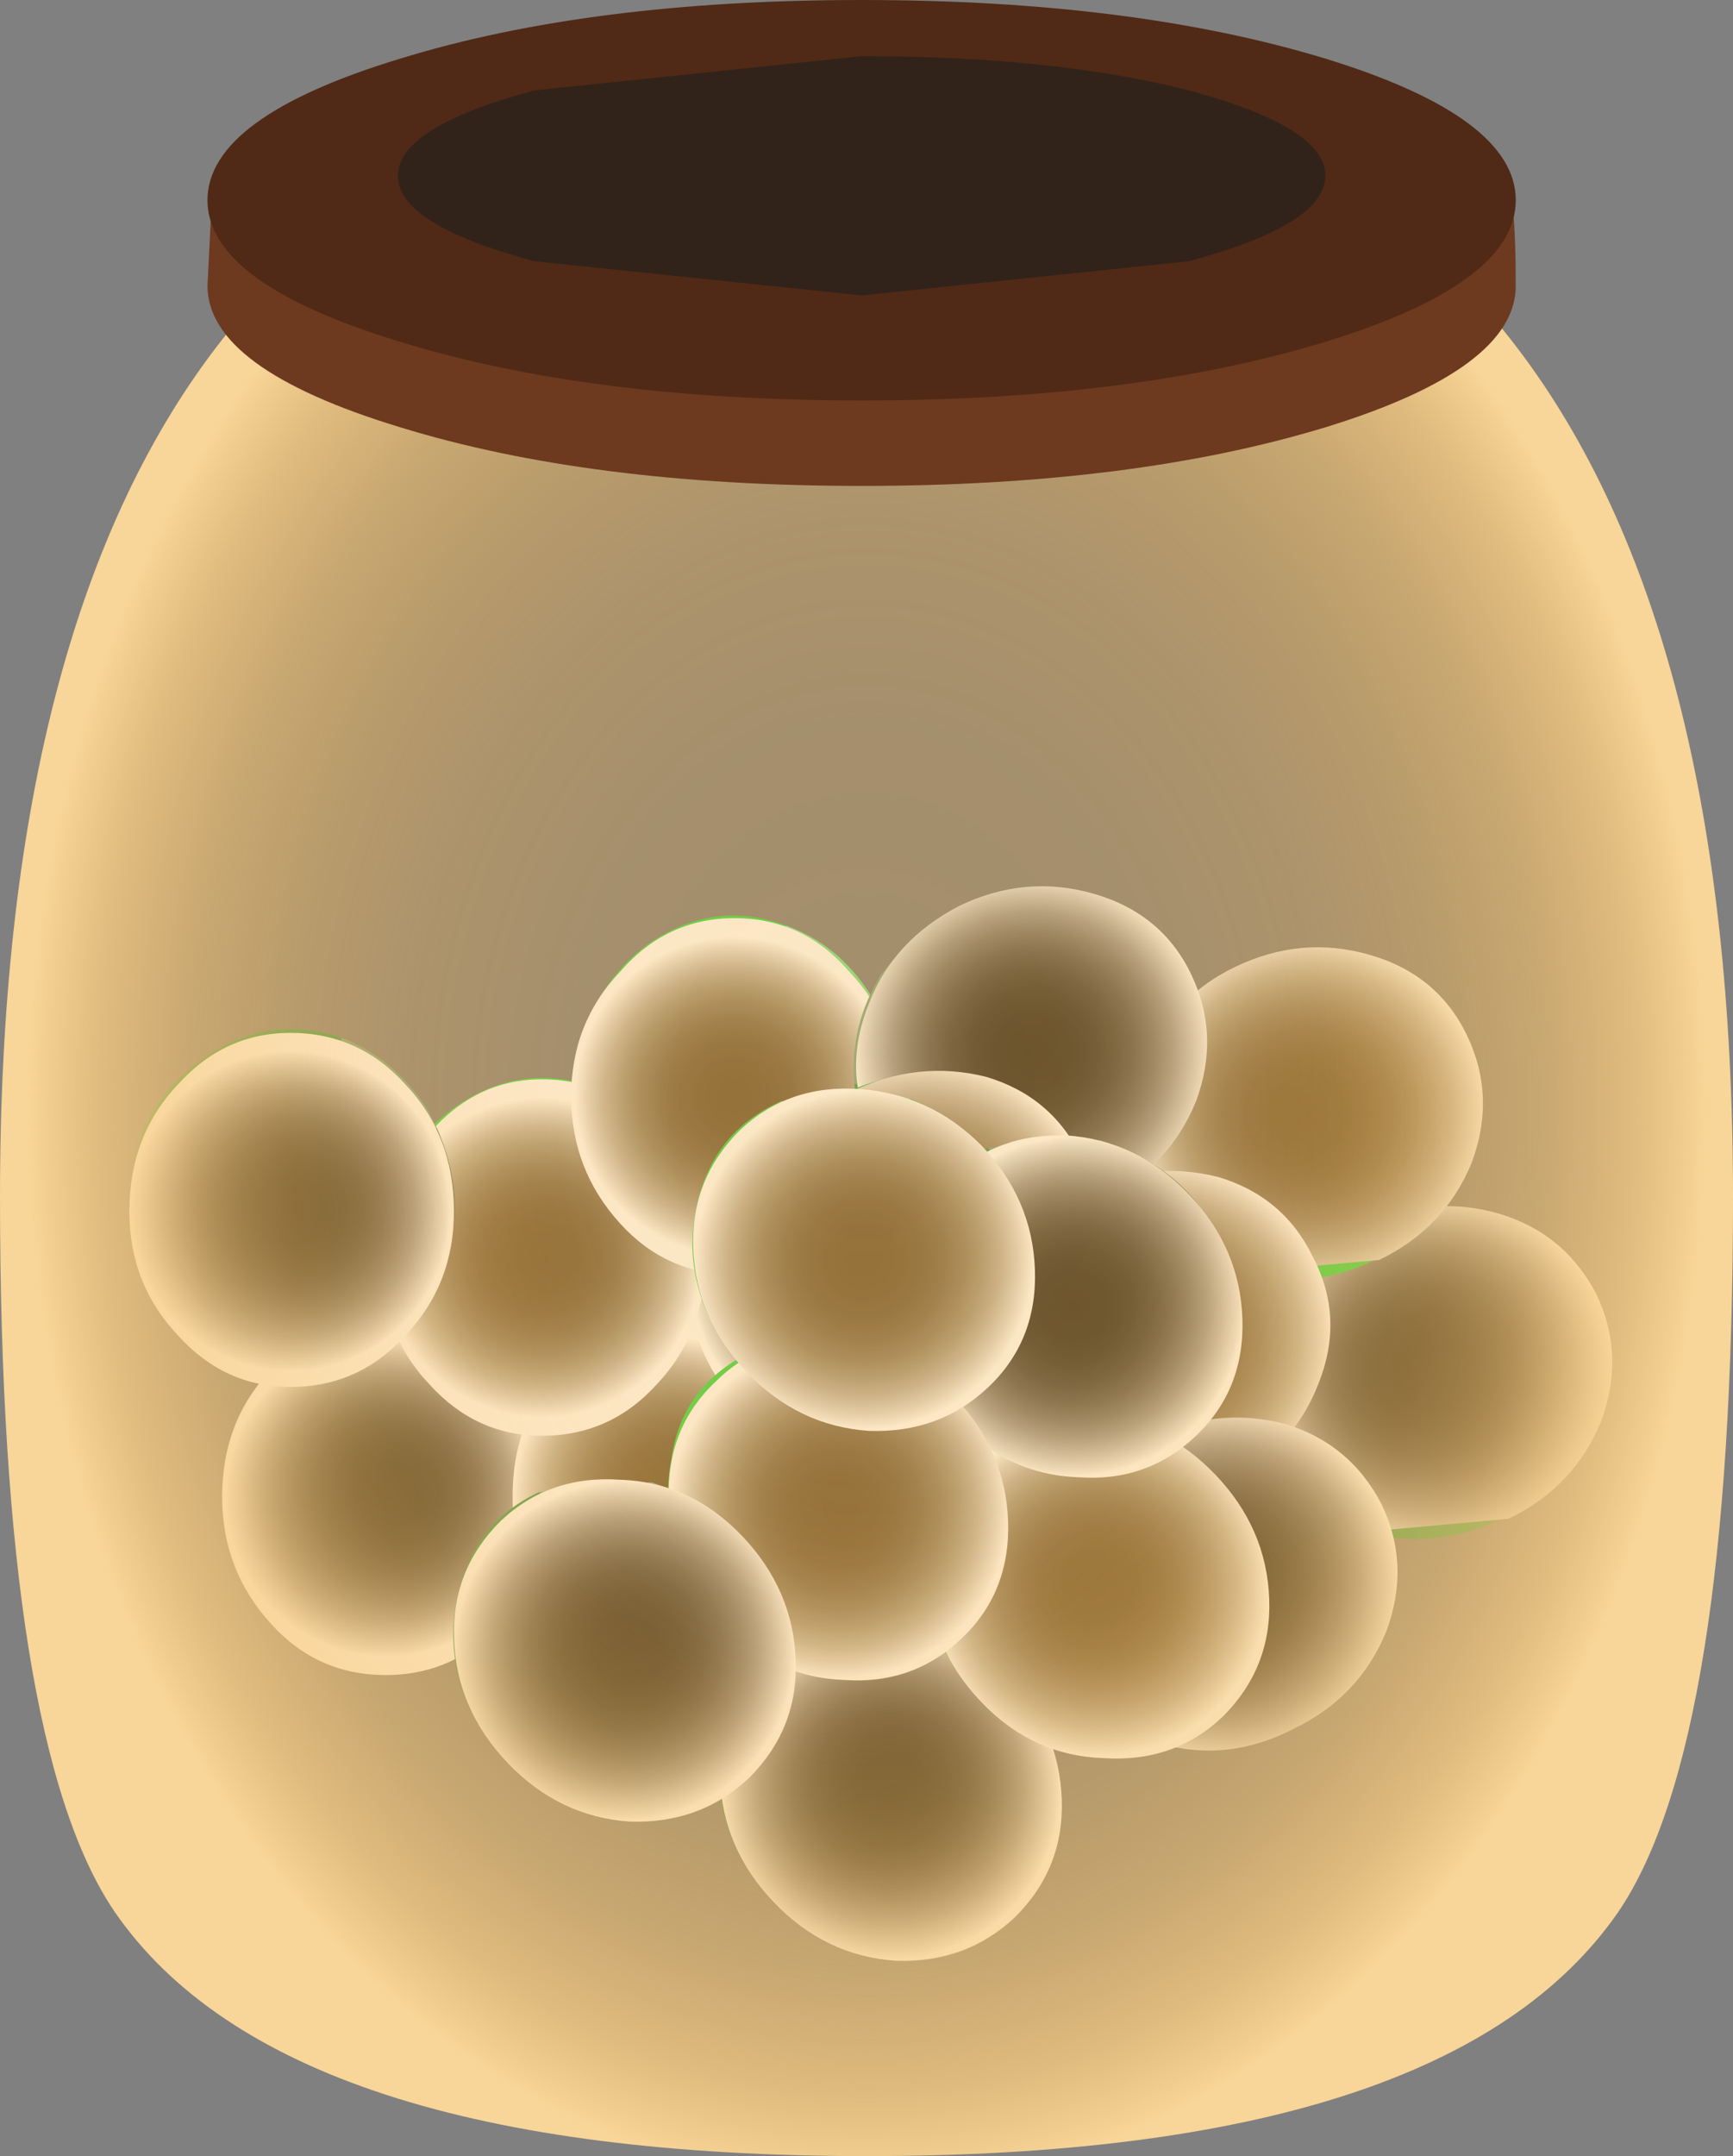 <?xml version="1.0" encoding="UTF-8" standalone="no"?>
<svg xmlns:xlink="http://www.w3.org/1999/xlink" height="44.15px" width="35.5px" xmlns="http://www.w3.org/2000/svg">
  <rect width="100%" height="100%" fill="#808080" stroke="none"/>
  <g transform="matrix(1.0, 0.0, 0.0, 1.0, 0.0, 0.0)">
    <use height="7.25" transform="matrix(1.0, 0.0, 0.0, 1.0, 4.6, 26.9)" width="6.65" xlink:href="#shape0"/>
    <use height="7.3" transform="matrix(1.0, 0.0, 0.0, 1.0, 4.55, 27.0)" width="6.7" xlink:href="#sprite0"/>
    <use height="7.3" transform="matrix(1.0, 0.0, 0.0, 1.0, 10.55, 26.9)" width="6.6" xlink:href="#shape2"/>
    <use height="7.3" transform="matrix(1.0, 0.0, 0.0, 1.0, 10.5, 27.0)" width="6.65" xlink:href="#sprite1"/>
    <use height="7.25" transform="matrix(1.0, 0.0, 0.0, 1.0, 14.15, 22.4)" width="6.65" xlink:href="#shape4"/>
    <use height="7.3" transform="matrix(1.0, 0.0, 0.0, 1.0, 14.1, 22.5)" width="6.7" xlink:href="#sprite2"/>
    <use height="7.25" transform="matrix(1.0, 0.0, 0.0, 1.0, 7.85, 22.05)" width="6.6" xlink:href="#shape5"/>
    <use height="7.3" transform="matrix(1.0, 0.0, 0.0, 1.0, 7.8, 22.1)" width="6.65" xlink:href="#sprite3"/>
    <use height="7.25" transform="matrix(1.0, 0.0, 0.0, 1.0, 2.7, 21.05)" width="6.6" xlink:href="#shape7"/>
    <use height="7.25" transform="matrix(1.0, 0.0, 0.0, 1.0, 2.65, 21.15)" width="6.65" xlink:href="#sprite4"/>
    <use height="7.25" transform="matrix(1.0, 0.0, 0.0, 1.0, 11.75, 18.75)" width="6.6" xlink:href="#shape9"/>
    <use height="7.3" transform="matrix(1.0, 0.0, 0.0, 1.0, 11.7, 18.8)" width="6.7" xlink:href="#sprite5"/>
    <use height="6.75" transform="matrix(1.0, 0.0, 0.0, 1.0, 25.75, 24.75)" width="7.1" xlink:href="#shape11"/>
    <use height="6.8" transform="matrix(1.0, 0.0, 0.0, 1.0, 25.85, 24.7)" width="7.2" xlink:href="#sprite6"/>
    <use height="6.75" transform="matrix(1.0, 0.0, 0.0, 1.0, 23.15, 19.45)" width="7.1" xlink:href="#shape13"/>
    <use height="6.8" transform="matrix(1.0, 0.0, 0.0, 1.0, 23.2, 19.4)" width="7.2" xlink:href="#sprite7"/>
    <use height="6.75" transform="matrix(1.0, 0.0, 0.0, 1.0, 17.5, 18.2)" width="7.1" xlink:href="#shape15"/>
    <use height="6.8" transform="matrix(1.0, 0.0, 0.0, 1.0, 17.55, 18.15)" width="7.2" xlink:href="#sprite8"/>
    <use height="6.7" transform="matrix(1.0, 0.0, 0.0, 1.0, 19.95, 24.05)" width="7.15" xlink:href="#shape17"/>
    <use height="6.8" transform="matrix(1.0, 0.0, 0.0, 1.0, 20.05, 24.0)" width="7.2" xlink:href="#sprite9"/>
    <use height="6.7" transform="matrix(1.0, 0.0, 0.0, 1.0, 21.35, 29.1)" width="7.15" xlink:href="#shape19"/>
    <use height="6.8" transform="matrix(1.0, 0.0, 0.0, 1.0, 21.45, 29.05)" width="7.2" xlink:href="#sprite10"/>
    <use height="6.7" transform="matrix(1.0, 0.0, 0.0, 1.0, 15.25, 22.0)" width="7.1" xlink:href="#shape21"/>
    <use height="6.8" transform="matrix(1.0, 0.0, 0.0, 1.0, 15.3, 21.95)" width="7.2" xlink:href="#sprite11"/>
    <use height="6.95" transform="matrix(1.0, 0.0, 0.0, 1.0, 14.75, 33.1)" width="6.9" xlink:href="#shape22"/>
    <use height="7.0" transform="matrix(1.0, 0.0, 0.0, 1.0, 14.75, 33.15)" width="7.0" xlink:href="#sprite12"/>
    <use height="6.95" transform="matrix(1.0, 0.0, 0.0, 1.0, 19.0, 29.0)" width="6.9" xlink:href="#shape24"/>
    <use height="7.0" transform="matrix(1.0, 0.0, 0.0, 1.0, 19.0, 29.0)" width="7.0" xlink:href="#sprite13"/>
    <use height="6.9" transform="matrix(1.0, 0.0, 0.0, 1.0, 18.5, 23.25)" width="6.85" xlink:href="#shape26"/>
    <use height="7.0" transform="matrix(1.0, 0.0, 0.0, 1.0, 18.5, 23.25)" width="6.95" xlink:href="#sprite14"/>
    <use height="6.9" transform="matrix(1.0, 0.0, 0.0, 1.0, 13.7, 27.4)" width="6.9" xlink:href="#shape28"/>
    <use height="7.0" transform="matrix(1.0, 0.0, 0.0, 1.0, 13.7, 27.4)" width="6.95" xlink:href="#sprite15"/>
    <use height="6.95" transform="matrix(1.0, 0.0, 0.0, 1.0, 9.3, 30.25)" width="6.9" xlink:href="#shape30"/>
    <use height="7.0" transform="matrix(1.0, 0.0, 0.0, 1.0, 9.3, 30.3)" width="7.0" xlink:href="#sprite16"/>
    <use height="6.95" transform="matrix(1.0, 0.0, 0.0, 1.0, 14.2, 22.25)" width="6.9" xlink:href="#shape31"/>
    <use height="7.0" transform="matrix(1.0, 0.0, 0.0, 1.0, 14.2, 22.3)" width="7.0" xlink:href="#sprite17"/>
    <use height="42.85" transform="matrix(1.0, 0.0, 0.0, 1.0, 0.0, 1.3)" width="35.5" xlink:href="#sprite18"/>
    <use height="9.95" transform="matrix(1.0, 0.0, 0.0, 1.0, 4.25, 0.0)" width="26.8" xlink:href="#shape34"/>
  </g>
  <defs>
    <g id="shape0" transform="matrix(1.0, 0.0, 0.0, 1.0, -4.6, -26.9)">
      <path d="M7.3 31.6 L6.25 31.4 7.65 30.6 7.3 31.6" fill="#608168" fill-rule="evenodd" stroke="none"/>
      <path d="M7.65 30.6 L6.25 31.4 4.65 31.1 Q4.5 30.1 4.9 29.1 5.3 28.1 6.1 27.5 7.45 26.6 8.9 27.1 L7.65 30.6" fill="#3e9d53" fill-rule="evenodd" stroke="none"/>
      <path d="M10.85 28.95 Q9.3 29.65 7.65 30.6 L8.9 27.1 Q10.05 27.5 10.7 28.6 L10.85 28.95" fill="#7da787" fill-rule="evenodd" stroke="none"/>
      <path d="M7.3 31.6 L7.65 30.6 Q9.3 29.65 10.85 28.95 11.65 30.6 10.8 32.25 L7.3 31.6" fill="#467250" fill-rule="evenodd" stroke="none"/>
      <path d="M6.65 33.9 L7.3 31.6 10.8 32.25 Q10.35 33.15 9.7 33.55 8.3 34.55 6.65 33.9" fill="#749b7d" fill-rule="evenodd" stroke="none"/>
      <path d="M5.0 32.2 Q4.75 31.75 4.65 31.1 L6.25 31.4 5.0 32.2" fill="#80ae8b" fill-rule="evenodd" stroke="none"/>
      <path d="M5.15 32.5 L5.0 32.2 6.25 31.4 7.3 31.6 6.65 33.9 Q5.75 33.45 5.15 32.5" fill="#63866c" fill-rule="evenodd" stroke="none"/>
    </g>
    <g id="sprite0" transform="matrix(1.0, 0.0, 0.0, 1.0, 0.0, 0.0)">
      <use height="7.3" transform="matrix(1.0, 0.0, 0.0, 1.0, 0.0, 0.0)" width="6.7" xlink:href="#shape1"/>
    </g>
    <g id="shape1" transform="matrix(1.0, 0.0, 0.0, 1.0, 0.0, 0.0)">
      <path d="M6.7 3.65 Q6.7 5.15 5.7 6.25 4.75 7.3 3.35 7.3 1.95 7.3 1.0 6.25 0.0 5.15 0.0 3.65 0.0 2.1 1.0 1.05 1.95 0.0 3.35 0.0 4.75 0.0 5.7 1.05 6.7 2.1 6.7 3.65" fill="url(#gradient0)" fill-rule="evenodd" stroke="none"/>
    </g>
    <radialGradient cx="0" cy="0" gradientTransform="matrix(0.004, 0.0, 0.0, -0.004, 3.35, 3.65)" gradientUnits="userSpaceOnUse" id="gradient0" r="819.2" spreadMethod="pad">
      <stop offset="0.0" stop-color="#302c25"/>
      <stop offset="0.2" stop-color="#322f28"/>
      <stop offset="0.341" stop-color="#3b3831"/>
      <stop offset="0.467" stop-color="#4a4741"/>
      <stop offset="0.576" stop-color="#5f5c57"/>
      <stop offset="0.682" stop-color="#7a7873"/>
      <stop offset="0.784" stop-color="#9b9996"/>
      <stop offset="0.878" stop-color="#c3c2c0"/>
      <stop offset="0.973" stop-color="#efefee"/>
      <stop offset="1.0" stop-color="#ffffff"/>
    </radialGradient>
    <g id="shape2" transform="matrix(1.0, 0.0, 0.0, 1.0, -10.55, -26.9)">
      <path d="M13.25 31.6 L12.2 31.4 13.6 30.6 13.25 31.6" fill="#5ebf74" fill-rule="evenodd" stroke="none"/>
      <path d="M13.6 30.6 L12.2 31.4 10.6 31.1 Q10.45 30.05 10.8 29.1 11.2 28.1 12.05 27.5 13.35 26.6 14.85 27.1 L13.6 30.6" fill="#37da49" fill-rule="evenodd" stroke="none"/>
      <path d="M16.8 28.95 Q14.95 29.8 13.6 30.6 L14.85 27.1 Q15.95 27.5 16.6 28.6 L16.8 28.95" fill="#71e58b" fill-rule="evenodd" stroke="none"/>
      <path d="M13.25 31.6 L13.6 30.6 Q14.95 29.8 16.8 28.95 17.5 30.6 16.75 32.25 L13.25 31.6" fill="#42b058" fill-rule="evenodd" stroke="none"/>
      <path d="M12.6 33.9 Q12.75 33.1 13.25 31.6 L16.75 32.25 15.6 33.55 Q14.25 34.6 12.6 33.9" fill="#6cd984" fill-rule="evenodd" stroke="none"/>
      <path d="M10.9 32.2 L10.6 31.1 12.2 31.4 10.9 32.2" fill="#74eb8e" fill-rule="evenodd" stroke="none"/>
      <path d="M11.05 32.5 L10.9 32.2 12.2 31.4 13.25 31.6 Q12.75 33.1 12.6 33.9 11.6 33.4 11.05 32.5" fill="#61c477" fill-rule="evenodd" stroke="none"/>
    </g>
    <g id="sprite1" transform="matrix(1.0, 0.0, 0.0, 1.0, 0.0, 0.0)">
      <use height="7.3" transform="matrix(1.0, 0.0, 0.0, 1.0, 0.0, 0.0)" width="6.65" xlink:href="#shape3"/>
    </g>
    <g id="shape3" transform="matrix(1.0, 0.0, 0.0, 1.0, 0.0, 0.0)">
      <path d="M6.65 3.65 Q6.65 5.15 5.65 6.25 4.7 7.3 3.3 7.3 1.9 7.3 0.95 6.25 0.0 5.15 0.0 3.65 0.0 2.1 0.95 1.05 1.9 0.0 3.3 0.0 4.7 0.0 5.65 1.05 6.65 2.1 6.65 3.65" fill="url(#gradient1)" fill-rule="evenodd" stroke="none"/>
    </g>
    <radialGradient cx="0" cy="0" gradientTransform="matrix(0.004, 0.0, 0.0, -0.004, 3.3, 3.65)" gradientUnits="userSpaceOnUse" id="gradient1" r="819.2" spreadMethod="pad">
      <stop offset="0.0" stop-color="#6a5636"/>
      <stop offset="0.208" stop-color="#6c5939"/>
      <stop offset="0.353" stop-color="#736042"/>
      <stop offset="0.478" stop-color="#7e6d51"/>
      <stop offset="0.596" stop-color="#8f8067"/>
      <stop offset="0.702" stop-color="#a39883"/>
      <stop offset="0.808" stop-color="#bdb5a6"/>
      <stop offset="0.902" stop-color="#dbd7cf"/>
      <stop offset="0.996" stop-color="#fefefd"/>
      <stop offset="1.0" stop-color="#ffffff"/>
    </radialGradient>
    <g id="shape4" transform="matrix(1.0, 0.0, 0.0, 1.0, -14.15, -22.4)">
      <path d="M16.85 27.1 L15.8 26.9 17.2 26.1 16.85 27.1" fill="#608168" fill-rule="evenodd" stroke="none"/>
      <path d="M17.2 26.1 L15.8 26.9 14.2 26.6 Q14.05 25.6 14.45 24.6 14.85 23.6 15.65 23.0 16.95 22.1 18.5 22.6 L17.2 26.1" fill="#3e9d53" fill-rule="evenodd" stroke="none"/>
      <path d="M20.4 24.45 L17.2 26.1 18.5 22.6 Q19.6 23.0 20.25 24.05 L20.4 24.45" fill="#7da787" fill-rule="evenodd" stroke="none"/>
      <path d="M16.85 27.1 L17.2 26.1 20.4 24.45 Q21.2 26.1 20.35 27.75 L16.85 27.1" fill="#467250" fill-rule="evenodd" stroke="none"/>
      <path d="M16.2 29.4 L16.85 27.1 20.35 27.75 19.25 29.05 Q17.85 30.05 16.2 29.4" fill="#749b7d" fill-rule="evenodd" stroke="none"/>
      <path d="M14.55 27.7 L14.2 26.6 15.8 26.9 14.55 27.7" fill="#80ae8b" fill-rule="evenodd" stroke="none"/>
      <path d="M14.7 28.0 L14.55 27.7 15.8 26.9 16.85 27.1 16.2 29.4 Q15.3 28.95 14.7 28.0" fill="#63866c" fill-rule="evenodd" stroke="none"/>
    </g>
    <g id="sprite2" transform="matrix(1.0, 0.0, 0.0, 1.0, 0.0, 0.0)">
      <use height="7.3" transform="matrix(1.0, 0.0, 0.0, 1.0, 0.0, 0.0)" width="6.7" xlink:href="#shape1"/>
    </g>
    <g id="shape5" transform="matrix(1.0, 0.0, 0.0, 1.0, -7.85, -22.05)">
      <path d="M10.55 26.75 L9.5 26.55 10.9 25.7 10.55 26.75" fill="#5ebf74" fill-rule="evenodd" stroke="none"/>
      <path d="M10.9 25.7 L9.5 26.55 7.9 26.25 Q7.55 23.9 9.35 22.65 10.65 21.75 12.15 22.25 L10.9 25.7" fill="#37da49" fill-rule="evenodd" stroke="none"/>
      <path d="M14.1 24.1 Q12.45 24.8 10.9 25.7 L12.15 22.25 Q13.2 22.65 13.9 23.7 L14.1 24.1" fill="#71e58b" fill-rule="evenodd" stroke="none"/>
      <path d="M10.55 26.75 L10.9 25.7 Q12.45 24.8 14.1 24.1 14.8 25.75 14.05 27.4 L10.55 26.75" fill="#42b058" fill-rule="evenodd" stroke="none"/>
      <path d="M9.9 29.0 L10.55 26.75 14.05 27.4 12.9 28.7 Q11.45 29.75 9.9 29.0" fill="#6cd984" fill-rule="evenodd" stroke="none"/>
      <path d="M8.2 27.35 L7.9 26.25 9.5 26.55 8.2 27.35" fill="#74eb8e" fill-rule="evenodd" stroke="none"/>
      <path d="M8.35 27.65 L8.2 27.35 9.5 26.55 10.55 26.75 9.9 29.0 Q8.95 28.6 8.35 27.65" fill="#61c477" fill-rule="evenodd" stroke="none"/>
    </g>
    <g id="sprite3" transform="matrix(1.0, 0.0, 0.0, 1.0, 0.0, 0.0)">
      <use height="7.3" transform="matrix(1.0, 0.0, 0.0, 1.0, 0.0, 0.0)" width="6.65" xlink:href="#shape6"/>
    </g>
    <g id="shape6" transform="matrix(1.0, 0.0, 0.0, 1.0, 0.0, 0.0)">
      <path d="M6.65 3.65 Q6.65 5.2 5.65 6.25 4.7 7.3 3.3 7.3 1.95 7.3 1.0 6.25 0.0 5.2 0.0 3.65 0.0 2.15 1.0 1.1 1.95 0.0 3.3 0.0 4.7 0.0 5.65 1.1 6.65 2.15 6.65 3.65" fill="url(#gradient2)" fill-rule="evenodd" stroke="none"/>
    </g>
    <radialGradient cx="0" cy="0" gradientTransform="matrix(0.004, 0.0, 0.0, -0.004, 3.3, 3.65)" gradientUnits="userSpaceOnUse" id="gradient2" r="819.2" spreadMethod="pad">
      <stop offset="0.0" stop-color="#6a5636"/>
      <stop offset="0.208" stop-color="#6c5939"/>
      <stop offset="0.353" stop-color="#736042"/>
      <stop offset="0.478" stop-color="#7e6d51"/>
      <stop offset="0.596" stop-color="#8f8067"/>
      <stop offset="0.702" stop-color="#a39883"/>
      <stop offset="0.808" stop-color="#bdb5a6"/>
      <stop offset="0.902" stop-color="#dbd7cf"/>
      <stop offset="0.996" stop-color="#fefefd"/>
      <stop offset="1.0" stop-color="#ffffff"/>
    </radialGradient>
    <g id="shape7" transform="matrix(1.0, 0.0, 0.0, 1.0, -2.7, -21.05)">
      <path d="M5.4 25.75 L4.35 25.55 5.75 24.75 5.4 25.75" fill="#608168" fill-rule="evenodd" stroke="none"/>
      <path d="M5.75 24.75 L4.35 25.55 2.75 25.25 Q2.4 22.9 4.2 21.65 5.5 20.75 7.0 21.25 L5.75 24.75" fill="#3e9d53" fill-rule="evenodd" stroke="none"/>
      <path d="M8.95 23.1 L5.75 24.75 7.0 21.25 Q8.05 21.65 8.75 22.7 L8.95 23.1" fill="#7da787" fill-rule="evenodd" stroke="none"/>
      <path d="M5.4 25.75 L5.75 24.75 8.95 23.1 Q9.7 24.8 8.9 26.4 L5.4 25.75" fill="#467250" fill-rule="evenodd" stroke="none"/>
      <path d="M4.75 28.05 L5.4 25.75 8.9 26.4 7.75 27.7 Q7.1 28.2 6.25 28.3 L4.75 28.05" fill="#749b7d" fill-rule="evenodd" stroke="none"/>
      <path d="M3.05 26.35 L2.75 25.25 4.35 25.55 3.05 26.35" fill="#80ae8b" fill-rule="evenodd" stroke="none"/>
      <path d="M3.2 26.65 L3.05 26.35 4.35 25.55 5.4 25.75 4.75 28.05 Q3.75 27.55 3.2 26.65" fill="#63866c" fill-rule="evenodd" stroke="none"/>
    </g>
    <g id="sprite4" transform="matrix(1.0, 0.0, 0.0, 1.0, 0.0, 0.0)">
      <use height="7.25" transform="matrix(1.0, 0.0, 0.0, 1.0, 0.0, 0.0)" width="6.65" xlink:href="#shape8"/>
    </g>
    <g id="shape8" transform="matrix(1.0, 0.0, 0.0, 1.0, 0.0, 0.0)">
      <path d="M6.65 3.65 Q6.65 5.15 5.65 6.2 4.7 7.25 3.3 7.25 1.95 7.25 1.0 6.2 0.0 5.15 0.0 3.65 0.0 2.1 1.0 1.05 1.95 0.0 3.3 0.0 4.7 0.0 5.65 1.05 6.65 2.1 6.65 3.65" fill="url(#gradient3)" fill-rule="evenodd" stroke="none"/>
    </g>
    <radialGradient cx="0" cy="0" gradientTransform="matrix(0.004, 0.0, 0.0, -0.004, 3.3, 3.65)" gradientUnits="userSpaceOnUse" id="gradient3" r="819.2" spreadMethod="pad">
      <stop offset="0.0" stop-color="#302c25"/>
      <stop offset="0.2" stop-color="#322f28"/>
      <stop offset="0.341" stop-color="#3b3831"/>
      <stop offset="0.467" stop-color="#4a4741"/>
      <stop offset="0.576" stop-color="#5f5c57"/>
      <stop offset="0.682" stop-color="#7a7873"/>
      <stop offset="0.784" stop-color="#9b9996"/>
      <stop offset="0.878" stop-color="#c3c2c0"/>
      <stop offset="0.973" stop-color="#efefee"/>
      <stop offset="1.0" stop-color="#ffffff"/>
    </radialGradient>
    <g id="shape9" transform="matrix(1.0, 0.0, 0.0, 1.0, -11.75, -18.75)">
      <path d="M14.45 23.4 L13.4 23.25 14.8 22.4 14.45 23.4" fill="#5ebf74" fill-rule="evenodd" stroke="none"/>
      <path d="M14.8 22.4 L13.4 23.25 11.8 22.9 Q11.65 21.9 12.05 20.9 12.45 19.95 13.25 19.35 14.6 18.4 16.1 18.95 L14.8 22.4" fill="#37da49" fill-rule="evenodd" stroke="none"/>
      <path d="M18.0 20.75 Q16.45 21.45 14.8 22.4 L16.1 18.95 Q17.2 19.35 17.85 20.4 L18.0 20.75" fill="#71e58b" fill-rule="evenodd" stroke="none"/>
      <path d="M14.45 23.4 L14.8 22.4 Q16.45 21.45 18.0 20.75 18.75 22.45 17.95 24.05 L14.45 23.4" fill="#42b058" fill-rule="evenodd" stroke="none"/>
      <path d="M13.85 25.7 L14.45 23.4 17.95 24.05 16.85 25.4 Q15.35 26.4 13.85 25.7" fill="#6cd984" fill-rule="evenodd" stroke="none"/>
      <path d="M12.15 24.05 L11.8 22.9 13.4 23.25 12.15 24.05" fill="#74eb8e" fill-rule="evenodd" stroke="none"/>
      <path d="M12.3 24.35 L12.15 24.05 13.4 23.25 14.45 23.4 13.85 25.7 Q13.0 25.35 12.3 24.35" fill="#61c477" fill-rule="evenodd" stroke="none"/>
    </g>
    <g id="sprite5" transform="matrix(1.0, 0.0, 0.0, 1.0, 0.0, 0.0)">
      <use height="7.3" transform="matrix(1.0, 0.0, 0.0, 1.0, 0.0, 0.0)" width="6.7" xlink:href="#shape10"/>
    </g>
    <g id="shape10" transform="matrix(1.0, 0.0, 0.0, 1.0, 0.0, 0.0)">
      <path d="M6.7 3.65 Q6.7 5.15 5.7 6.25 4.75 7.3 3.35 7.3 1.95 7.3 1.0 6.25 0.0 5.15 0.0 3.65 0.0 2.15 1.0 1.1 1.95 0.0 3.35 0.0 4.75 0.0 5.7 1.1 6.7 2.15 6.7 3.65" fill="url(#gradient4)" fill-rule="evenodd" stroke="none"/>
    </g>
    <radialGradient cx="0" cy="0" gradientTransform="matrix(0.004, 0.0, 0.0, -0.004, 3.35, 3.65)" gradientUnits="userSpaceOnUse" id="gradient4" r="819.2" spreadMethod="pad">
      <stop offset="0.0" stop-color="#6a5636"/>
      <stop offset="0.208" stop-color="#6c5939"/>
      <stop offset="0.353" stop-color="#736042"/>
      <stop offset="0.478" stop-color="#7e6d51"/>
      <stop offset="0.596" stop-color="#8f8067"/>
      <stop offset="0.702" stop-color="#a39883"/>
      <stop offset="0.808" stop-color="#bdb5a6"/>
      <stop offset="0.902" stop-color="#dbd7cf"/>
      <stop offset="0.996" stop-color="#fefefd"/>
      <stop offset="1.0" stop-color="#ffffff"/>
    </radialGradient>
    <g id="shape11" transform="matrix(1.0, 0.0, 0.0, 1.0, -25.75, -24.75)">
      <path d="M30.55 28.2 L30.85 29.2 29.45 28.35 30.55 28.2" fill="#608168" fill-rule="evenodd" stroke="none"/>
      <path d="M29.45 28.35 L30.85 29.2 31.25 30.8 Q30.4 31.4 29.35 31.5 28.3 31.6 27.4 31.1 25.95 30.3 25.8 28.75 L29.45 28.35" fill="#3e9d53" fill-rule="evenodd" stroke="none"/>
      <path d="M26.6 26.2 L29.45 28.35 25.8 28.75 Q25.65 27.65 26.35 26.55 L26.6 26.2" fill="#7da787" fill-rule="evenodd" stroke="none"/>
      <path d="M30.55 28.2 L29.45 28.35 26.6 26.2 Q27.65 24.85 29.55 24.75 L30.55 28.2" fill="#467250" fill-rule="evenodd" stroke="none"/>
      <path d="M32.85 27.75 L30.55 28.2 29.55 24.75 Q30.45 24.75 31.25 25.2 32.75 25.95 32.85 27.75" fill="#749b7d" fill-rule="evenodd" stroke="none"/>
      <path d="M32.1 30.0 L31.25 30.8 30.85 29.2 32.1 30.0" fill="#80ae8b" fill-rule="evenodd" stroke="none"/>
      <path d="M32.3 29.75 L32.1 30.0 30.85 29.2 30.55 28.2 32.85 27.75 Q32.95 28.75 32.3 29.75" fill="#63866c" fill-rule="evenodd" stroke="none"/>
    </g>
    <g id="sprite6" transform="matrix(1.0, 0.0, 0.0, 1.0, 0.0, 0.0)">
      <use height="6.8" transform="matrix(1.0, 0.0, 0.0, 1.0, 0.0, 0.0)" width="7.2" xlink:href="#shape12"/>
    </g>
    <g id="shape12" transform="matrix(1.0, 0.0, 0.0, 1.0, 0.0, 0.0)">
      <path d="M2.1 0.4 Q3.45 -0.25 4.85 0.15 6.2 0.55 6.85 1.8 7.45 3.05 6.95 4.4 6.4 5.75 5.05 6.4 L2.3 6.65 Q0.9 6.25 0.3 5.0 -0.3 3.8 0.25 2.45 0.75 1.05 2.1 0.4" fill="url(#gradient5)" fill-rule="evenodd" stroke="none"/>
    </g>
    <radialGradient cx="0" cy="0" gradientTransform="matrix(-0.002, -0.004, -0.004, 0.002, 3.55, 3.4)" gradientUnits="userSpaceOnUse" id="gradient5" r="819.2" spreadMethod="pad">
      <stop offset="0.0" stop-color="#302c25"/>
      <stop offset="0.2" stop-color="#322f28"/>
      <stop offset="0.341" stop-color="#3b3831"/>
      <stop offset="0.467" stop-color="#4a4741"/>
      <stop offset="0.576" stop-color="#5f5c57"/>
      <stop offset="0.682" stop-color="#7a7873"/>
      <stop offset="0.784" stop-color="#9b9996"/>
      <stop offset="0.878" stop-color="#c3c2c0"/>
      <stop offset="0.973" stop-color="#efefee"/>
      <stop offset="1.0" stop-color="#ffffff"/>
    </radialGradient>
    <g id="shape13" transform="matrix(1.0, 0.0, 0.0, 1.0, -23.15, -19.45)">
      <path d="M27.9 22.9 L28.2 23.9 26.85 23.05 27.9 22.9" fill="#5ebf74" fill-rule="evenodd" stroke="none"/>
      <path d="M26.85 23.05 L28.2 23.9 28.65 25.5 Q27.8 26.1 26.75 26.2 25.7 26.3 24.8 25.8 23.4 25.05 23.15 23.45 L26.85 23.05" fill="#37da49" fill-rule="evenodd" stroke="none"/>
      <path d="M23.95 20.9 L26.85 23.05 23.15 23.45 Q23.05 22.25 23.7 21.25 L23.95 20.9" fill="#71e58b" fill-rule="evenodd" stroke="none"/>
      <path d="M27.9 22.9 L26.85 23.05 23.95 20.9 Q25.1 19.55 26.95 19.45 L27.9 22.9" fill="#42b058" fill-rule="evenodd" stroke="none"/>
      <path d="M30.25 22.45 L27.9 22.9 26.95 19.45 Q27.85 19.45 28.6 19.9 30.15 20.65 30.25 22.45" fill="#6cd984" fill-rule="evenodd" stroke="none"/>
      <path d="M29.5 24.7 L28.65 25.5 28.2 23.9 29.5 24.7" fill="#74eb8e" fill-rule="evenodd" stroke="none"/>
      <path d="M29.7 24.45 L29.5 24.7 28.2 23.9 27.9 22.9 30.25 22.45 Q30.25 23.55 29.7 24.45" fill="#61c477" fill-rule="evenodd" stroke="none"/>
    </g>
    <g id="sprite7" transform="matrix(1.0, 0.0, 0.0, 1.0, 0.0, 0.0)">
      <use height="6.8" transform="matrix(1.0, 0.0, 0.0, 1.0, 0.0, 0.0)" width="7.2" xlink:href="#shape14"/>
    </g>
    <g id="shape14" transform="matrix(1.0, 0.0, 0.0, 1.0, 0.0, 0.0)">
      <path d="M2.1 0.4 Q3.45 -0.25 4.85 0.15 6.25 0.55 6.85 1.8 7.45 3.05 6.95 4.4 6.4 5.75 5.05 6.4 L2.3 6.65 Q0.95 6.25 0.3 5.0 -0.3 3.8 0.25 2.45 0.75 1.05 2.1 0.4" fill="url(#gradient6)" fill-rule="evenodd" stroke="none"/>
    </g>
    <radialGradient cx="0" cy="0" gradientTransform="matrix(-0.002, -0.004, -0.004, 0.002, 3.6, 3.4)" gradientUnits="userSpaceOnUse" id="gradient6" r="819.2" spreadMethod="pad">
      <stop offset="0.0" stop-color="#6a5636"/>
      <stop offset="0.208" stop-color="#6c5939"/>
      <stop offset="0.353" stop-color="#736042"/>
      <stop offset="0.478" stop-color="#7e6d51"/>
      <stop offset="0.596" stop-color="#8f8067"/>
      <stop offset="0.702" stop-color="#a39883"/>
      <stop offset="0.808" stop-color="#bdb5a6"/>
      <stop offset="0.902" stop-color="#dbd7cf"/>
      <stop offset="0.996" stop-color="#fefefd"/>
      <stop offset="1.0" stop-color="#ffffff"/>
    </radialGradient>
    <g id="shape15" transform="matrix(1.0, 0.0, 0.0, 1.0, -17.5, -18.2)">
      <path d="M22.25 21.65 L22.55 22.65 21.2 21.8 22.25 21.65" fill="#608168" fill-rule="evenodd" stroke="none"/>
      <path d="M21.2 21.8 L22.55 22.65 23.0 24.25 Q22.1 24.85 21.1 24.95 20.05 25.05 19.15 24.55 17.75 23.8 17.5 22.2 L21.2 21.8" fill="#3e9d53" fill-rule="evenodd" stroke="none"/>
      <path d="M18.3 19.65 L21.2 21.8 17.5 22.2 Q17.4 21.0 18.05 19.95 L18.3 19.65" fill="#7da787" fill-rule="evenodd" stroke="none"/>
      <path d="M22.25 21.65 L21.2 21.8 18.3 19.65 Q19.5 18.2 21.3 18.2 L22.25 21.65" fill="#467250" fill-rule="evenodd" stroke="none"/>
      <path d="M24.6 21.2 L22.25 21.65 21.3 18.2 Q22.15 18.2 22.95 18.6 24.5 19.45 24.6 21.2" fill="#749b7d" fill-rule="evenodd" stroke="none"/>
      <path d="M23.85 23.45 L23.0 24.25 22.55 22.65 23.85 23.45" fill="#80ae8b" fill-rule="evenodd" stroke="none"/>
      <path d="M24.05 23.2 L23.85 23.45 22.55 22.65 22.25 21.65 24.6 21.2 Q24.6 22.3 24.05 23.2" fill="#63866c" fill-rule="evenodd" stroke="none"/>
    </g>
    <g id="sprite8" transform="matrix(1.0, 0.0, 0.0, 1.0, 0.0, 0.0)">
      <use height="6.8" transform="matrix(1.0, 0.0, 0.0, 1.0, 0.0, 0.0)" width="7.2" xlink:href="#shape16"/>
    </g>
    <g id="shape16" transform="matrix(1.0, 0.0, 0.0, 1.0, 0.0, 0.0)">
      <path d="M2.1 0.4 Q3.45 -0.25 4.85 0.15 6.25 0.55 6.85 1.8 7.45 3.05 6.95 4.4 6.4 5.75 5.05 6.4 L2.3 6.65 Q0.95 6.25 0.3 5.0 -0.3 3.75 0.25 2.4 0.75 1.1 2.1 0.4" fill="url(#gradient7)" fill-rule="evenodd" stroke="none"/>
    </g>
    <radialGradient cx="0" cy="0" gradientTransform="matrix(-0.002, -0.004, -0.004, 0.002, 3.6, 3.4)" gradientUnits="userSpaceOnUse" id="gradient7" r="819.2" spreadMethod="pad">
      <stop offset="0.0" stop-color="#302c25"/>
      <stop offset="0.2" stop-color="#322f28"/>
      <stop offset="0.341" stop-color="#3b3831"/>
      <stop offset="0.467" stop-color="#4a4741"/>
      <stop offset="0.576" stop-color="#5f5c57"/>
      <stop offset="0.682" stop-color="#7a7873"/>
      <stop offset="0.784" stop-color="#9b9996"/>
      <stop offset="0.878" stop-color="#c3c2c0"/>
      <stop offset="0.973" stop-color="#efefee"/>
      <stop offset="1.0" stop-color="#ffffff"/>
    </radialGradient>
    <g id="shape17" transform="matrix(1.0, 0.0, 0.0, 1.0, -19.95, -24.05)">
      <path d="M24.75 27.45 L25.05 28.5 23.7 27.6 24.75 27.45" fill="#5ebf74" fill-rule="evenodd" stroke="none"/>
      <path d="M23.7 27.6 L25.05 28.5 25.5 30.1 Q24.6 30.7 23.6 30.75 22.5 30.85 21.6 30.35 20.25 29.6 20.0 28.05 L23.7 27.6" fill="#37da49" fill-rule="evenodd" stroke="none"/>
      <path d="M20.8 25.45 L23.7 27.6 20.0 28.05 Q19.85 26.9 20.55 25.8 L20.8 25.45" fill="#71e58b" fill-rule="evenodd" stroke="none"/>
      <path d="M24.75 27.45 L23.7 27.6 20.8 25.45 Q21.95 24.05 23.8 24.05 L24.75 27.45" fill="#42b058" fill-rule="evenodd" stroke="none"/>
      <path d="M27.1 27.05 L24.75 27.45 23.8 24.05 25.45 24.45 Q27.0 25.3 27.1 27.05" fill="#6cd984" fill-rule="evenodd" stroke="none"/>
      <path d="M26.35 29.3 L25.5 30.1 25.05 28.5 26.35 29.3" fill="#74eb8e" fill-rule="evenodd" stroke="none"/>
      <path d="M26.55 29.0 L26.35 29.3 25.05 28.5 24.75 27.45 27.1 27.05 Q27.1 28.2 26.55 29.0" fill="#61c477" fill-rule="evenodd" stroke="none"/>
    </g>
    <g id="sprite9" transform="matrix(1.0, 0.0, 0.0, 1.0, 0.0, 0.0)">
      <use height="6.8" transform="matrix(1.0, 0.0, 0.0, 1.0, 0.0, 0.0)" width="7.2" xlink:href="#shape18"/>
    </g>
    <g id="shape18" transform="matrix(1.0, 0.0, 0.0, 1.0, 0.0, 0.0)">
      <path d="M2.15 0.4 Q3.5 -0.25 4.9 0.1 6.25 0.5 6.85 1.75 7.5 3.0 6.95 4.35 6.45 5.65 5.1 6.35 3.75 7.05 2.35 6.65 0.95 6.25 0.35 5.0 -0.3 3.75 0.25 2.4 0.75 1.1 2.15 0.4" fill="url(#gradient8)" fill-rule="evenodd" stroke="none"/>
    </g>
    <radialGradient cx="0" cy="0" gradientTransform="matrix(-0.002, -0.004, -0.004, 0.002, 3.6, 3.4)" gradientUnits="userSpaceOnUse" id="gradient8" r="819.2" spreadMethod="pad">
      <stop offset="0.0" stop-color="#6a5636"/>
      <stop offset="0.208" stop-color="#6c5939"/>
      <stop offset="0.353" stop-color="#736042"/>
      <stop offset="0.478" stop-color="#7e6d51"/>
      <stop offset="0.596" stop-color="#8f8067"/>
      <stop offset="0.702" stop-color="#a39883"/>
      <stop offset="0.808" stop-color="#bdb5a6"/>
      <stop offset="0.902" stop-color="#dbd7cf"/>
      <stop offset="0.996" stop-color="#fefefd"/>
      <stop offset="1.0" stop-color="#ffffff"/>
    </radialGradient>
    <g id="shape19" transform="matrix(1.0, 0.0, 0.0, 1.0, -21.35, -29.1)">
      <path d="M26.15 32.55 L26.45 33.55 25.1 32.65 26.15 32.55" fill="#608168" fill-rule="evenodd" stroke="none"/>
      <path d="M25.1 32.65 L26.45 33.55 26.85 35.15 25.0 35.8 Q23.9 35.9 23.0 35.4 21.65 34.65 21.4 33.1 L25.1 32.65" fill="#3e9d53" fill-rule="evenodd" stroke="none"/>
      <path d="M22.2 30.55 L25.1 32.65 21.4 33.1 Q21.25 31.95 21.95 30.85 L22.2 30.55" fill="#7da787" fill-rule="evenodd" stroke="none"/>
      <path d="M26.15 32.55 L25.1 32.65 22.2 30.55 Q23.35 29.1 25.15 29.1 L26.15 32.55" fill="#467250" fill-rule="evenodd" stroke="none"/>
      <path d="M28.5 32.1 L26.15 32.55 25.15 29.1 Q26.05 29.1 26.85 29.5 28.4 30.35 28.5 32.1" fill="#749b7d" fill-rule="evenodd" stroke="none"/>
      <path d="M27.7 34.35 L26.85 35.15 26.45 33.55 27.7 34.35" fill="#80ae8b" fill-rule="evenodd" stroke="none"/>
      <path d="M27.9 34.05 L27.7 34.35 26.45 33.55 26.15 32.55 28.5 32.1 Q28.5 33.25 27.9 34.05" fill="#63866c" fill-rule="evenodd" stroke="none"/>
    </g>
    <g id="sprite10" transform="matrix(1.0, 0.0, 0.0, 1.0, 0.0, 0.0)">
      <use height="6.8" transform="matrix(1.0, 0.0, 0.0, 1.0, 0.0, 0.0)" width="7.2" xlink:href="#shape20"/>
    </g>
    <g id="shape20" transform="matrix(1.0, 0.0, 0.0, 1.0, 0.0, 0.0)">
      <path d="M2.1 0.4 Q3.45 -0.25 4.85 0.1 6.2 0.5 6.85 1.75 7.45 3.0 6.95 4.35 6.4 5.7 5.05 6.35 3.7 7.05 2.3 6.65 0.9 6.25 0.3 5.0 -0.3 3.75 0.25 2.4 0.75 1.1 2.1 0.4" fill="url(#gradient9)" fill-rule="evenodd" stroke="none"/>
    </g>
    <radialGradient cx="0" cy="0" gradientTransform="matrix(-0.002, -0.004, -0.004, 0.002, 3.55, 3.4)" gradientUnits="userSpaceOnUse" id="gradient9" r="819.2" spreadMethod="pad">
      <stop offset="0.0" stop-color="#302c25"/>
      <stop offset="0.2" stop-color="#322f28"/>
      <stop offset="0.341" stop-color="#3b3831"/>
      <stop offset="0.467" stop-color="#4a4741"/>
      <stop offset="0.576" stop-color="#5f5c57"/>
      <stop offset="0.682" stop-color="#7a7873"/>
      <stop offset="0.784" stop-color="#9b9996"/>
      <stop offset="0.878" stop-color="#c3c2c0"/>
      <stop offset="0.973" stop-color="#efefee"/>
      <stop offset="1.0" stop-color="#ffffff"/>
    </radialGradient>
    <g id="shape21" transform="matrix(1.0, 0.0, 0.0, 1.0, -15.25, -22.0)">
      <path d="M20.05 25.4 L20.3 26.45 18.95 25.55 20.05 25.4" fill="#5ebf74" fill-rule="evenodd" stroke="none"/>
      <path d="M18.95 25.55 L20.3 26.45 20.75 28.05 18.85 28.7 Q17.8 28.8 16.9 28.3 15.45 27.55 15.3 26.0 L18.95 25.55" fill="#37da49" fill-rule="evenodd" stroke="none"/>
      <path d="M16.1 23.4 Q17.35 24.5 18.95 25.55 L15.3 26.0 Q15.15 24.75 15.85 23.75 L16.1 23.4" fill="#71e58b" fill-rule="evenodd" stroke="none"/>
      <path d="M20.05 25.4 L18.95 25.55 Q17.35 24.5 16.1 23.4 17.2 22.0 19.05 22.0 L20.05 25.4" fill="#42b058" fill-rule="evenodd" stroke="none"/>
      <path d="M22.35 25.0 L20.05 25.4 19.05 22.0 20.75 22.4 Q22.25 23.25 22.35 25.0" fill="#6cd984" fill-rule="evenodd" stroke="none"/>
      <path d="M21.6 27.25 L20.75 28.05 20.3 26.45 21.6 27.25" fill="#74eb8e" fill-rule="evenodd" stroke="none"/>
      <path d="M21.8 26.95 L21.6 27.25 20.3 26.45 20.05 25.4 22.35 25.0 Q22.45 26.0 21.8 26.95" fill="#61c477" fill-rule="evenodd" stroke="none"/>
    </g>
    <g id="sprite11" transform="matrix(1.0, 0.0, 0.0, 1.0, 0.0, 0.0)">
      <use height="6.8" transform="matrix(1.0, 0.0, 0.0, 1.0, 0.0, 0.0)" width="7.2" xlink:href="#shape18"/>
    </g>
    <g id="shape22" transform="matrix(1.0, 0.0, 0.0, 1.0, -14.75, -33.1)">
      <path d="M18.5 37.75 L17.65 38.35 18.05 36.75 18.5 37.75" fill="#608168" fill-rule="evenodd" stroke="none"/>
      <path d="M18.05 36.75 L17.65 38.35 16.25 39.25 Q15.4 38.6 15.0 37.65 14.6 36.65 14.8 35.65 15.1 34.05 16.55 33.4 L18.05 36.75" fill="#3e9d53" fill-rule="evenodd" stroke="none"/>
      <path d="M19.2 33.35 L18.05 36.75 16.55 33.4 18.8 33.25 19.2 33.35" fill="#7da787" fill-rule="evenodd" stroke="none"/>
      <path d="M18.5 37.75 L18.05 36.75 19.2 33.35 Q20.95 34.1 21.45 35.75 L18.5 37.75" fill="#467250" fill-rule="evenodd" stroke="none"/>
      <path d="M19.65 39.85 L18.5 37.75 21.45 35.75 Q21.75 36.6 21.6 37.5 21.3 39.2 19.65 39.85" fill="#749b7d" fill-rule="evenodd" stroke="none"/>
      <path d="M17.25 39.8 L16.25 39.25 17.65 38.35 17.25 39.8" fill="#80ae8b" fill-rule="evenodd" stroke="none"/>
      <path d="M17.6 39.9 L17.25 39.8 17.65 38.35 18.5 37.75 19.65 39.85 17.6 39.9" fill="#63866c" fill-rule="evenodd" stroke="none"/>
    </g>
    <g id="sprite12" transform="matrix(1.0, 0.0, 0.0, 1.0, 0.0, 0.0)">
      <use height="7.0" transform="matrix(1.0, 0.0, 0.0, 1.0, 0.0, 0.0)" width="7.0" xlink:href="#shape23"/>
    </g>
    <g id="shape23" transform="matrix(1.0, 0.0, 0.0, 1.0, 0.0, 0.0)">
      <path d="M5.9 1.15 Q6.95 2.25 7.0 3.7 7.05 5.1 6.05 6.1 5.05 7.05 3.6 7.0 2.15 6.9 1.1 5.8 0.05 4.7 0.0 3.25 -0.05 1.85 0.95 0.85 1.95 -0.1 3.4 0.0 4.85 0.05 5.9 1.15" fill="url(#gradient10)" fill-rule="evenodd" stroke="none"/>
    </g>
    <radialGradient cx="0" cy="0" gradientTransform="matrix(0.003, -0.003, -0.003, -0.003, 3.5, 3.5)" gradientUnits="userSpaceOnUse" id="gradient10" r="819.2" spreadMethod="pad">
      <stop offset="0.0" stop-color="#302c25"/>
      <stop offset="0.2" stop-color="#322f28"/>
      <stop offset="0.341" stop-color="#3b3831"/>
      <stop offset="0.467" stop-color="#4a4741"/>
      <stop offset="0.576" stop-color="#5f5c57"/>
      <stop offset="0.682" stop-color="#7a7873"/>
      <stop offset="0.784" stop-color="#9b9996"/>
      <stop offset="0.878" stop-color="#c3c2c0"/>
      <stop offset="0.973" stop-color="#efefee"/>
      <stop offset="1.0" stop-color="#ffffff"/>
    </radialGradient>
    <g id="shape24" transform="matrix(1.0, 0.0, 0.0, 1.0, -19.0, -29.0)">
      <path d="M22.75 33.6 L21.85 34.2 22.3 32.65 22.75 33.6" fill="#5ebf74" fill-rule="evenodd" stroke="none"/>
      <path d="M22.3 32.65 L21.85 34.2 20.5 35.1 Q18.65 33.7 19.05 31.55 19.35 29.95 20.8 29.3 L22.3 32.65" fill="#37da49" fill-rule="evenodd" stroke="none"/>
      <path d="M23.45 29.25 Q23.0 30.35 22.3 32.65 L20.8 29.3 23.05 29.1 23.45 29.25" fill="#71e58b" fill-rule="evenodd" stroke="none"/>
      <path d="M22.75 33.6 L22.3 32.65 Q23.0 30.35 23.45 29.25 25.2 30.0 25.7 31.65 L22.75 33.6" fill="#42b058" fill-rule="evenodd" stroke="none"/>
      <path d="M23.9 35.7 L22.75 33.6 25.7 31.65 25.85 33.35 Q25.55 35.15 23.9 35.7" fill="#6cd984" fill-rule="evenodd" stroke="none"/>
      <path d="M21.5 35.7 L20.5 35.1 21.85 34.2 21.5 35.7" fill="#74eb8e" fill-rule="evenodd" stroke="none"/>
      <path d="M21.85 35.8 L21.5 35.7 21.85 34.2 22.75 33.6 23.9 35.7 21.85 35.8" fill="#61c477" fill-rule="evenodd" stroke="none"/>
    </g>
    <g id="sprite13" transform="matrix(1.0, 0.0, 0.0, 1.0, 0.0, 0.05)">
      <use height="7.0" transform="matrix(1.0, 0.0, 0.0, 1.0, 0.0, -0.05)" width="7.0" xlink:href="#shape25"/>
    </g>
    <g id="shape25" transform="matrix(1.0, 0.0, 0.0, 1.0, 0.0, 0.05)">
      <path d="M0.0 3.25 Q-0.05 1.85 0.95 0.85 1.95 -0.1 3.4 -0.05 4.85 0.05 5.9 1.15 6.95 2.25 7.0 3.7 7.05 5.1 6.05 6.1 5.05 7.05 3.6 6.95 2.15 6.9 1.1 5.8 0.05 4.7 0.0 3.25" fill="url(#gradient11)" fill-rule="evenodd" stroke="none"/>
    </g>
    <radialGradient cx="0" cy="0" gradientTransform="matrix(0.003, -0.003, -0.003, -0.003, 3.5, 3.45)" gradientUnits="userSpaceOnUse" id="gradient11" r="819.2" spreadMethod="pad">
      <stop offset="0.0" stop-color="#6a5636"/>
      <stop offset="0.208" stop-color="#6c5939"/>
      <stop offset="0.353" stop-color="#736042"/>
      <stop offset="0.478" stop-color="#7e6d51"/>
      <stop offset="0.596" stop-color="#8f8067"/>
      <stop offset="0.702" stop-color="#a39883"/>
      <stop offset="0.808" stop-color="#bdb5a6"/>
      <stop offset="0.902" stop-color="#dbd7cf"/>
      <stop offset="0.996" stop-color="#fefefd"/>
      <stop offset="1.0" stop-color="#ffffff"/>
    </radialGradient>
    <g id="shape26" transform="matrix(1.0, 0.0, 0.0, 1.0, -18.5, -23.25)">
      <path d="M22.25 27.85 L21.35 28.45 21.75 26.9 22.25 27.85" fill="#608168" fill-rule="evenodd" stroke="none"/>
      <path d="M21.75 26.9 L21.35 28.45 19.95 29.35 Q19.15 28.7 18.75 27.75 18.35 26.75 18.55 25.75 18.75 24.2 20.25 23.5 L21.75 26.9" fill="#3e9d53" fill-rule="evenodd" stroke="none"/>
      <path d="M22.95 23.5 L21.75 26.9 20.25 23.5 22.55 23.35 22.95 23.5" fill="#7da787" fill-rule="evenodd" stroke="none"/>
      <path d="M22.25 27.85 L21.75 26.9 22.95 23.5 Q24.6 24.15 25.2 25.9 L22.25 27.85" fill="#467250" fill-rule="evenodd" stroke="none"/>
      <path d="M23.35 29.95 L22.25 27.85 25.2 25.9 Q25.45 26.8 25.3 27.6 25.0 29.4 23.35 29.95" fill="#749b7d" fill-rule="evenodd" stroke="none"/>
      <path d="M21.0 29.9 L19.95 29.35 21.35 28.45 21.0 29.9" fill="#80ae8b" fill-rule="evenodd" stroke="none"/>
      <path d="M21.3 30.0 L21.0 29.9 21.35 28.45 22.25 27.85 23.35 29.95 21.3 30.0" fill="#63866c" fill-rule="evenodd" stroke="none"/>
    </g>
    <g id="sprite14" transform="matrix(1.0, 0.0, 0.0, 1.0, 0.0, 0.0)">
      <use height="7.0" transform="matrix(1.0, 0.0, 0.0, 1.0, 0.0, 0.0)" width="6.95" xlink:href="#shape27"/>
    </g>
    <g id="shape27" transform="matrix(1.0, 0.0, 0.0, 1.0, 0.0, 0.0)">
      <path d="M5.85 1.2 Q6.9 2.3 6.95 3.75 7.0 5.2 6.0 6.15 5.0 7.1 3.6 7.0 2.15 6.95 1.1 5.85 0.05 4.75 0.0 3.3 -0.05 1.85 0.95 0.9 1.9 -0.05 3.35 0.0 4.8 0.1 5.85 1.2" fill="url(#gradient12)" fill-rule="evenodd" stroke="none"/>
    </g>
    <radialGradient cx="0" cy="0" gradientTransform="matrix(0.003, -0.003, -0.003, -0.003, 3.5, 3.5)" gradientUnits="userSpaceOnUse" id="gradient12" r="819.2" spreadMethod="pad">
      <stop offset="0.0" stop-color="#302c25"/>
      <stop offset="0.2" stop-color="#322f28"/>
      <stop offset="0.341" stop-color="#3b3831"/>
      <stop offset="0.467" stop-color="#4a4741"/>
      <stop offset="0.576" stop-color="#5f5c57"/>
      <stop offset="0.682" stop-color="#7a7873"/>
      <stop offset="0.784" stop-color="#9b9996"/>
      <stop offset="0.878" stop-color="#c3c2c0"/>
      <stop offset="0.973" stop-color="#efefee"/>
      <stop offset="1.0" stop-color="#ffffff"/>
    </radialGradient>
    <g id="shape28" transform="matrix(1.0, 0.0, 0.0, 1.0, -13.7, -27.4)">
      <path d="M17.45 32.0 L16.55 32.6 16.95 31.05 17.45 32.0" fill="#5ebf74" fill-rule="evenodd" stroke="none"/>
      <path d="M16.95 31.05 L16.55 32.6 15.15 33.5 Q14.35 32.85 13.95 31.9 13.55 30.9 13.75 29.9 13.95 28.35 15.45 27.65 L16.95 31.05" fill="#37da49" fill-rule="evenodd" stroke="none"/>
      <path d="M18.15 27.65 L16.95 31.05 15.45 27.65 17.75 27.5 18.15 27.65" fill="#71e58b" fill-rule="evenodd" stroke="none"/>
      <path d="M17.45 32.0 L16.95 31.05 18.15 27.65 Q19.8 28.3 20.4 30.05 L17.45 32.0" fill="#42b058" fill-rule="evenodd" stroke="none"/>
      <path d="M18.55 34.1 L17.45 32.0 20.4 30.05 Q20.7 30.95 20.5 31.75 20.2 33.55 18.55 34.1" fill="#6cd984" fill-rule="evenodd" stroke="none"/>
      <path d="M16.2 34.05 L15.15 33.5 16.55 32.6 16.2 34.05" fill="#74eb8e" fill-rule="evenodd" stroke="none"/>
      <path d="M16.5 34.15 L16.2 34.05 16.55 32.6 17.45 32.0 18.55 34.1 16.5 34.15" fill="#61c477" fill-rule="evenodd" stroke="none"/>
    </g>
    <g id="sprite15" transform="matrix(1.0, 0.0, 0.0, 1.0, 0.0, 0.0)">
      <use height="7.0" transform="matrix(1.0, 0.0, 0.0, 1.0, 0.0, 0.0)" width="6.95" xlink:href="#shape29"/>
    </g>
    <g id="shape29" transform="matrix(1.0, 0.0, 0.0, 1.0, 0.0, 0.0)">
      <path d="M5.85 1.2 Q6.9 2.3 6.95 3.75 7.0 5.2 6.0 6.15 5.0 7.1 3.6 7.0 2.15 6.95 1.1 5.85 0.05 4.75 0.0 3.3 -0.05 1.85 0.95 0.9 1.9 -0.05 3.35 0.0 4.8 0.1 5.85 1.2" fill="url(#gradient13)" fill-rule="evenodd" stroke="none"/>
    </g>
    <radialGradient cx="0" cy="0" gradientTransform="matrix(0.003, -0.003, -0.003, -0.003, 3.5, 3.5)" gradientUnits="userSpaceOnUse" id="gradient13" r="819.2" spreadMethod="pad">
      <stop offset="0.0" stop-color="#6a5636"/>
      <stop offset="0.208" stop-color="#6c5939"/>
      <stop offset="0.353" stop-color="#736042"/>
      <stop offset="0.478" stop-color="#7e6d51"/>
      <stop offset="0.596" stop-color="#8f8067"/>
      <stop offset="0.702" stop-color="#a39883"/>
      <stop offset="0.808" stop-color="#bdb5a6"/>
      <stop offset="0.902" stop-color="#dbd7cf"/>
      <stop offset="0.996" stop-color="#fefefd"/>
      <stop offset="1.0" stop-color="#ffffff"/>
    </radialGradient>
    <g id="shape30" transform="matrix(1.0, 0.0, 0.0, 1.0, -9.3, -30.25)">
      <path d="M13.05 34.9 L12.15 35.45 12.6 33.9 13.05 34.9" fill="#608168" fill-rule="evenodd" stroke="none"/>
      <path d="M12.6 33.9 L12.15 35.45 10.8 36.35 Q9.95 35.75 9.55 34.8 9.15 33.8 9.35 32.8 9.65 31.2 11.05 30.55 L12.6 33.9" fill="#3e9d53" fill-rule="evenodd" stroke="none"/>
      <path d="M13.75 30.5 L12.6 33.9 11.05 30.55 13.35 30.35 13.75 30.5" fill="#7da787" fill-rule="evenodd" stroke="none"/>
      <path d="M13.05 34.9 L12.6 33.9 13.75 30.5 Q15.45 31.2 16.0 32.9 L13.05 34.9" fill="#467250" fill-rule="evenodd" stroke="none"/>
      <path d="M14.15 36.95 L13.05 34.9 16.0 32.9 Q16.3 33.75 16.15 34.65 15.75 36.4 14.15 36.95" fill="#749b7d" fill-rule="evenodd" stroke="none"/>
      <path d="M11.8 36.95 L10.8 36.35 12.15 35.45 11.8 36.95" fill="#80ae8b" fill-rule="evenodd" stroke="none"/>
      <path d="M12.1 37.05 L11.8 36.95 12.15 35.45 13.05 34.9 14.15 36.95 12.1 37.05" fill="#63866c" fill-rule="evenodd" stroke="none"/>
    </g>
    <g id="sprite16" transform="matrix(1.0, 0.0, 0.0, 1.0, 0.0, 0.0)">
      <use height="7.0" transform="matrix(1.0, 0.0, 0.0, 1.0, 0.0, 0.0)" width="7.0" xlink:href="#shape23"/>
    </g>
    <g id="shape31" transform="matrix(1.0, 0.0, 0.0, 1.0, -14.2, -22.25)">
      <path d="M17.95 26.9 L17.05 27.5 17.5 25.9 17.95 26.9" fill="#5ebf74" fill-rule="evenodd" stroke="none"/>
      <path d="M17.5 25.9 L17.05 27.5 15.7 28.4 Q14.85 27.75 14.45 26.8 14.05 25.8 14.25 24.8 14.55 23.2 16.0 22.55 L17.5 25.9" fill="#37da49" fill-rule="evenodd" stroke="none"/>
      <path d="M18.65 22.5 L17.5 25.9 16.0 22.55 18.25 22.4 18.65 22.5" fill="#71e58b" fill-rule="evenodd" stroke="none"/>
      <path d="M17.95 26.9 L17.5 25.9 18.65 22.5 Q20.35 23.2 20.9 24.9 L17.95 26.9" fill="#42b058" fill-rule="evenodd" stroke="none"/>
      <path d="M19.1 29.0 L17.95 26.9 20.9 24.9 Q21.2 25.75 21.05 26.65 20.75 28.3 19.1 29.0" fill="#6cd984" fill-rule="evenodd" stroke="none"/>
      <path d="M16.7 28.95 L15.7 28.4 17.05 27.5 16.7 28.95" fill="#74eb8e" fill-rule="evenodd" stroke="none"/>
      <path d="M17.05 29.05 L16.7 28.95 17.05 27.5 17.95 26.9 19.1 29.0 17.05 29.05" fill="#61c477" fill-rule="evenodd" stroke="none"/>
    </g>
    <g id="sprite17" transform="matrix(1.0, 0.0, 0.0, 1.0, 0.0, 0.0)">
      <use height="7.0" transform="matrix(1.0, 0.0, 0.0, 1.0, 0.0, 0.0)" width="7.0" xlink:href="#shape32"/>
    </g>
    <g id="shape32" transform="matrix(1.0, 0.0, 0.0, 1.0, 0.0, 0.0)">
      <path d="M5.9 1.15 Q6.95 2.25 7.0 3.7 7.05 5.15 6.05 6.1 5.05 7.05 3.6 7.0 2.15 6.9 1.1 5.8 0.05 4.7 0.0 3.25 -0.05 1.85 0.95 0.85 1.95 -0.1 3.4 0.0 4.85 0.1 5.9 1.15" fill="url(#gradient14)" fill-rule="evenodd" stroke="none"/>
    </g>
    <radialGradient cx="0" cy="0" gradientTransform="matrix(0.003, -0.003, -0.003, -0.003, 3.5, 3.5)" gradientUnits="userSpaceOnUse" id="gradient14" r="819.2" spreadMethod="pad">
      <stop offset="0.0" stop-color="#6a5636"/>
      <stop offset="0.208" stop-color="#6c5939"/>
      <stop offset="0.353" stop-color="#736042"/>
      <stop offset="0.478" stop-color="#7e6d51"/>
      <stop offset="0.596" stop-color="#8f8067"/>
      <stop offset="0.702" stop-color="#a39883"/>
      <stop offset="0.808" stop-color="#bdb5a6"/>
      <stop offset="0.902" stop-color="#dbd7cf"/>
      <stop offset="0.996" stop-color="#fefefd"/>
      <stop offset="1.0" stop-color="#ffffff"/>
    </radialGradient>
    <g id="sprite18" transform="matrix(1.0, 0.0, 0.0, 1.0, 0.0, 0.0)">
      <use height="42.85" transform="matrix(1.0, 0.0, 0.0, 1.0, 0.0, 0.0)" width="35.5" xlink:href="#shape33"/>
    </g>
    <g id="shape33" transform="matrix(1.0, 0.0, 0.0, 1.0, 0.0, 0.0)">
      <path d="M35.5 23.2 Q35.5 34.4 33.15 37.85 29.7 42.85 17.75 42.85 5.8 42.85 2.35 37.85 0.0 34.4 0.0 23.2 0.0 0.0 17.75 0.0 35.5 0.0 35.5 23.2" fill="url(#gradient15)" fill-rule="evenodd" stroke="none"/>
    </g>
    <radialGradient cx="0" cy="0" gradientTransform="matrix(0.021, 0.0, 0.0, -0.027, 17.75, 21.4)" gradientUnits="userSpaceOnUse" id="gradient15" r="819.2" spreadMethod="pad">
      <stop offset="0.0" stop-color="#f6b041" stop-opacity="0.298"/>
      <stop offset="0.361" stop-color="#f6b143" stop-opacity="0.314"/>
      <stop offset="0.545" stop-color="#f6b44a" stop-opacity="0.373"/>
      <stop offset="0.686" stop-color="#f6b956" stop-opacity="0.475"/>
      <stop offset="0.808" stop-color="#f6c168" stop-opacity="0.616"/>
      <stop offset="0.914" stop-color="#f7ca7f" stop-opacity="0.8"/>
      <stop offset="1.0" stop-color="#f8d598"/>
    </radialGradient>
    <g id="shape34" transform="matrix(1.0, 0.0, 0.0, 1.0, -4.25, 0.0)">
      <path d="M30.8 3.5 Q31.05 3.8 31.05 5.85 31.05 7.55 27.15 8.75 23.2 9.95 17.65 9.95 12.1 9.95 8.2 8.75 4.25 7.55 4.25 5.85 L4.35 3.85 Q5.15 2.55 9.0 2.1 L17.65 1.75 26.1 1.95 Q29.9 2.3 30.8 3.5" fill="#6d3a1f" fill-rule="evenodd" stroke="none"/>
      <path d="M31.05 4.1 Q31.05 5.8 27.15 7.0 23.2 8.2 17.65 8.2 12.1 8.2 8.2 7.0 4.25 5.8 4.25 4.1 4.25 2.4 8.2 1.2 12.1 0.0 17.65 0.0 23.2 0.0 27.15 1.2 31.05 2.4 31.05 4.1" fill="#502a16" fill-rule="evenodd" stroke="none"/>
      <path d="M27.15 3.6 Q27.15 4.6 24.35 5.35 L17.65 6.05 10.95 5.35 Q8.15 4.6 8.15 3.6 8.15 2.6 10.95 1.85 L17.65 1.15 Q21.6 1.15 24.35 1.85 27.15 2.6 27.15 3.6" fill="#32231a" fill-rule="evenodd" stroke="none"/>
    </g>
  </defs>
</svg>
